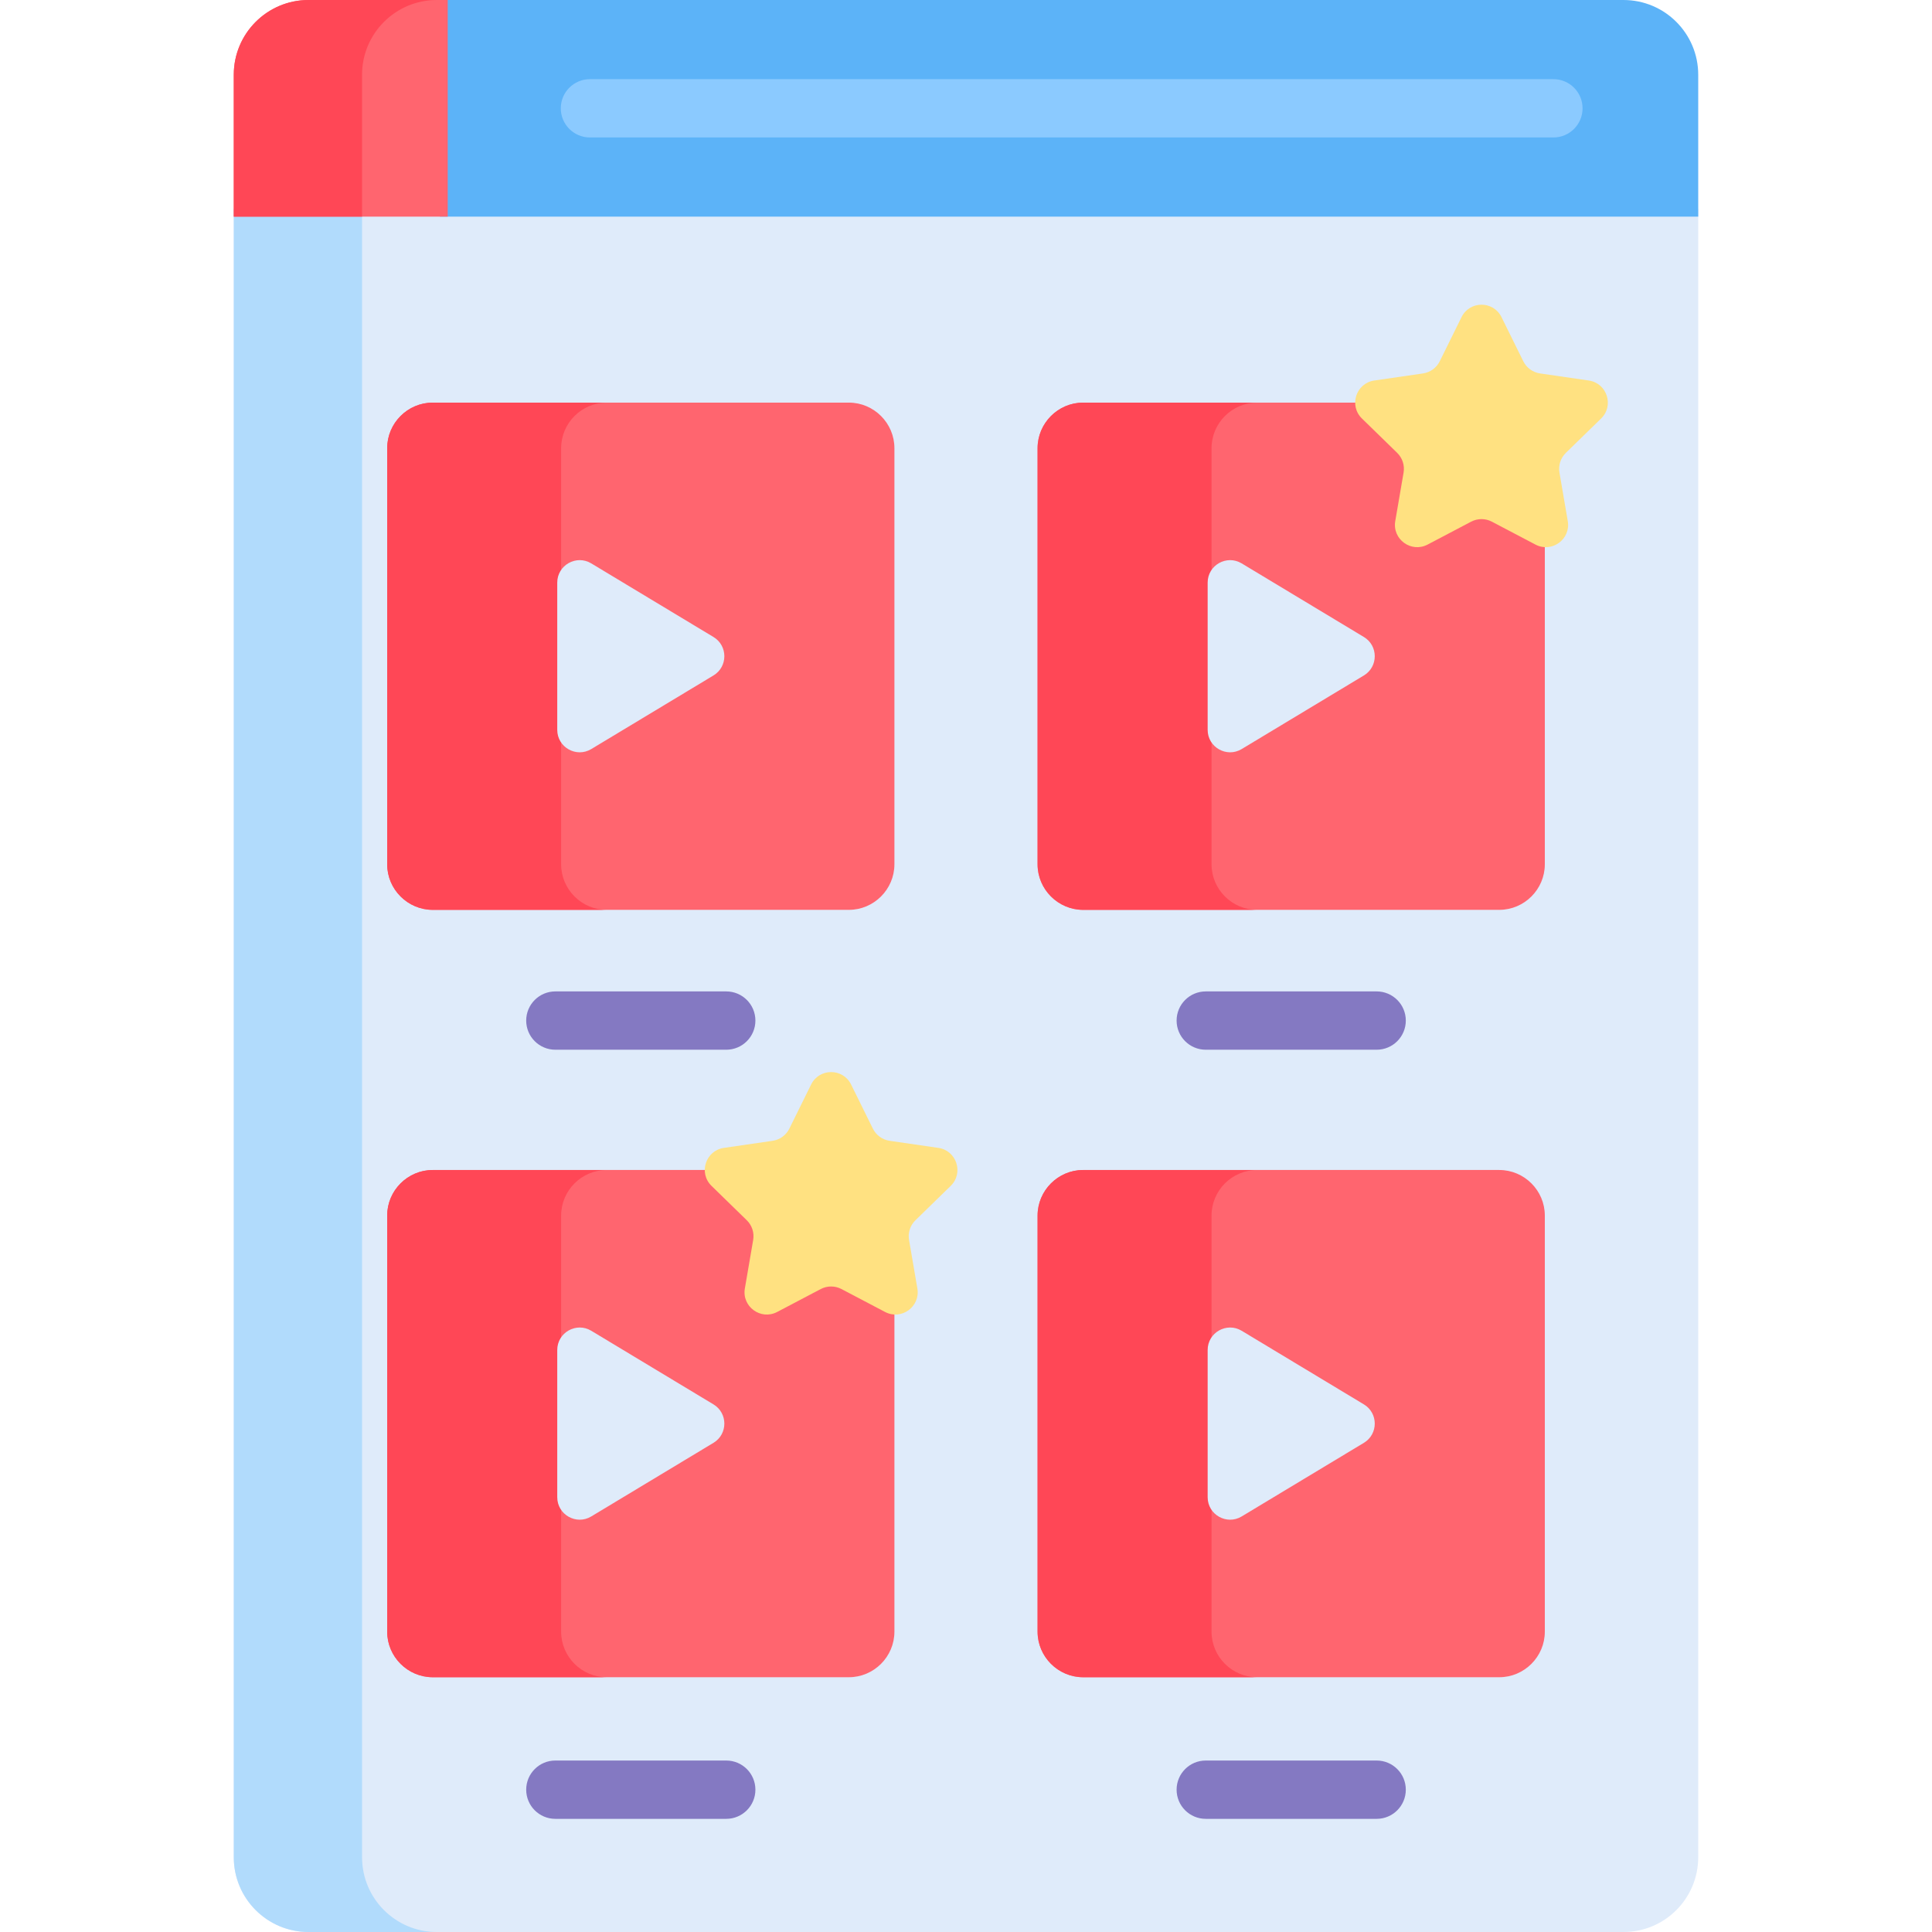 <svg id="Capa_1" enable-background="new 0 0 512 512" height="512" viewBox="0 0 512 512" width="512" xmlns="http://www.w3.org/2000/svg"><g><path d="m61.954 55.347v436.847c0 10.939 8.868 19.806 19.806 19.806h348.478c10.939 0 19.807-8.868 19.807-19.806v-436.847z" fill="#dfebfa"/><path d="m95.95 492.194v-436.847h-33.996v436.847c0 10.939 8.868 19.806 19.806 19.806h33.996c-10.938 0-19.806-8.868-19.806-19.806z" fill="#b1dbfc"/><path d="m430.239 0h-313.648v57.407h333.455v-37.601c0-10.939-8.869-19.806-19.807-19.806z" fill="#5cb3f8"/><path d="m118.651 0h-36.89c-10.939 0-19.807 8.867-19.807 19.806v37.601h56.696v-57.407z" fill="#ff656f"/><path d="m115.757 0h-33.996c-10.939 0-19.807 8.867-19.807 19.806v37.601h33.996v-37.601c0-10.939 8.868-19.806 19.807-19.806z" fill="#ff4756"/><g><g><path d="m411.669 36.43h-255.327c-4.267 0-7.726-3.459-7.726-7.726s3.459-7.726 7.726-7.726h255.327c4.267 0 7.726 3.459 7.726 7.726s-3.459 7.726-7.726 7.726z" fill="#8bcaff"/></g></g><g><path d="m192.462 278.189h-45.289c-4.267 0-7.726-3.459-7.726-7.726s3.459-7.726 7.726-7.726h45.289c4.267 0 7.726 3.459 7.726 7.726s-3.459 7.726-7.726 7.726z" fill="#8479c2"/></g><g><path d="m364.827 278.189h-45.289c-4.267 0-7.726-3.459-7.726-7.726s3.459-7.726 7.726-7.726h45.289c4.267 0 7.726 3.459 7.726 7.726s-3.459 7.726-7.726 7.726z" fill="#8479c2"/></g><path d="m397.317 310.06h-110.269c-6.642 0-12.077 5.435-12.077 12.077v110.269c0 6.642 5.435 12.077 12.077 12.077h110.269c6.642 0 12.077-5.435 12.077-12.077v-110.269c0-6.643-5.435-12.077-12.077-12.077z" fill="#ff656f"/><path d="m321.071 432.406v-110.269c0-6.643 5.435-12.077 12.077-12.077h-46.1c-6.643 0-12.077 5.435-12.077 12.077v110.269c0 6.642 5.435 12.077 12.077 12.077h46.1c-6.642 0-12.077-5.435-12.077-12.077z" fill="#ff4756"/><g><path d="m364.827 482.012h-45.289c-4.267 0-7.726-3.459-7.726-7.726s3.459-7.726 7.726-7.726h45.289c4.267 0 7.726 3.459 7.726 7.726s-3.459 7.726-7.726 7.726z" fill="#8479c2"/></g><path d="m361.444 372.176-32.385-19.507c-3.965-2.388-9.018.467-9.018 5.096v39.013c0 4.628 5.053 7.484 9.018 5.096l32.385-19.507c3.84-2.313 3.84-7.879 0-10.191z" fill="#dfebfa"/><path d="m224.952 310.06h-110.269c-6.642 0-12.077 5.435-12.077 12.077v110.269c0 6.642 5.435 12.077 12.077 12.077h110.269c6.642 0 12.077-5.435 12.077-12.077v-110.269c0-6.643-5.435-12.077-12.077-12.077z" fill="#ff656f"/><path d="m148.706 432.406v-110.269c0-6.643 5.435-12.077 12.077-12.077h-46.1c-6.643 0-12.077 5.435-12.077 12.077v110.269c0 6.642 5.435 12.077 12.077 12.077h46.1c-6.642 0-12.077-5.435-12.077-12.077z" fill="#ff4756"/><path d="m189.079 372.176-32.385-19.507c-3.965-2.388-9.018.467-9.018 5.096v39.013c0 4.628 5.053 7.484 9.018 5.096l32.385-19.507c3.84-2.313 3.84-7.879 0-10.191z" fill="#dfebfa"/><g><path d="m192.462 482.012h-45.289c-4.267 0-7.726-3.459-7.726-7.726s3.459-7.726 7.726-7.726h45.289c4.267 0 7.726 3.459 7.726 7.726s-3.459 7.726-7.726 7.726z" fill="#8479c2"/></g><path d="m251.943 314.274c3.505-3.416 1.571-9.369-3.273-10.072l-12.904-1.875c-1.924-.279-3.586-1.488-4.446-3.23l-5.771-11.693c-2.166-4.389-8.424-4.389-10.59 0l-5.771 11.693c-.86 1.743-2.523 2.951-4.446 3.23l-12.904 1.875c-4.843.704-6.777 6.656-3.273 10.072l9.337 9.102c1.392 1.357 2.027 3.311 1.698 5.227l-2.204 12.852c-.827 4.824 4.236 8.502 8.568 6.225l11.542-6.068c1.72-.904 3.775-.904 5.496 0l11.542 6.068c4.332 2.277 9.395-1.401 8.568-6.225l-2.204-12.852c-.329-1.916.307-3.87 1.698-5.227z" fill="#ffe181"/><path d="m397.317 106.697h-110.269c-6.642 0-12.077 5.435-12.077 12.077v110.269c0 6.642 5.435 12.077 12.077 12.077h110.269c6.642 0 12.077-5.435 12.077-12.077v-110.269c0-6.643-5.435-12.077-12.077-12.077z" fill="#ff656f"/><path d="m321.071 229.043v-110.269c0-6.643 5.435-12.077 12.077-12.077h-46.1c-6.643 0-12.077 5.435-12.077 12.077v110.269c0 6.642 5.435 12.077 12.077 12.077h46.1c-6.642 0-12.077-5.435-12.077-12.077z" fill="#ff4756"/><path d="m361.444 168.812-32.385-19.507c-3.965-2.388-9.018.467-9.018 5.096v39.013c0 4.628 5.053 7.484 9.018 5.096l32.385-19.507c3.84-2.312 3.84-7.878 0-10.191z" fill="#dfebfa"/><path d="m424.308 110.911c3.505-3.416 1.571-9.369-3.273-10.072l-12.904-1.875c-1.924-.279-3.586-1.487-4.446-3.23l-5.771-11.693c-2.166-4.389-8.424-4.389-10.59 0l-5.771 11.693c-.86 1.743-2.523 2.951-4.446 3.23l-12.904 1.875c-4.843.704-6.777 6.656-3.273 10.072l9.337 9.102c1.392 1.357 2.027 3.311 1.698 5.227l-2.204 12.852c-.827 4.824 4.236 8.502 8.568 6.225l11.542-6.068c1.72-.904 3.775-.904 5.496 0l11.542 6.068c4.332 2.277 9.395-1.401 8.568-6.225l-2.204-12.852c-.329-1.916.307-3.87 1.698-5.227z" fill="#ffe181"/><path d="m224.952 106.697h-110.269c-6.642 0-12.077 5.435-12.077 12.077v110.269c0 6.642 5.435 12.077 12.077 12.077h110.269c6.642 0 12.077-5.435 12.077-12.077v-110.269c0-6.643-5.435-12.077-12.077-12.077z" fill="#ff656f"/><path d="m148.706 229.043v-110.269c0-6.643 5.435-12.077 12.077-12.077h-46.1c-6.643 0-12.077 5.435-12.077 12.077v110.269c0 6.642 5.435 12.077 12.077 12.077h46.1c-6.642 0-12.077-5.435-12.077-12.077z" fill="#ff4756"/><path d="m189.079 168.812-32.385-19.507c-3.965-2.388-9.018.467-9.018 5.096v39.013c0 4.628 5.053 7.484 9.018 5.096l32.385-19.507c3.84-2.312 3.84-7.878 0-10.191z" fill="#dfebfa"/></g></svg>
